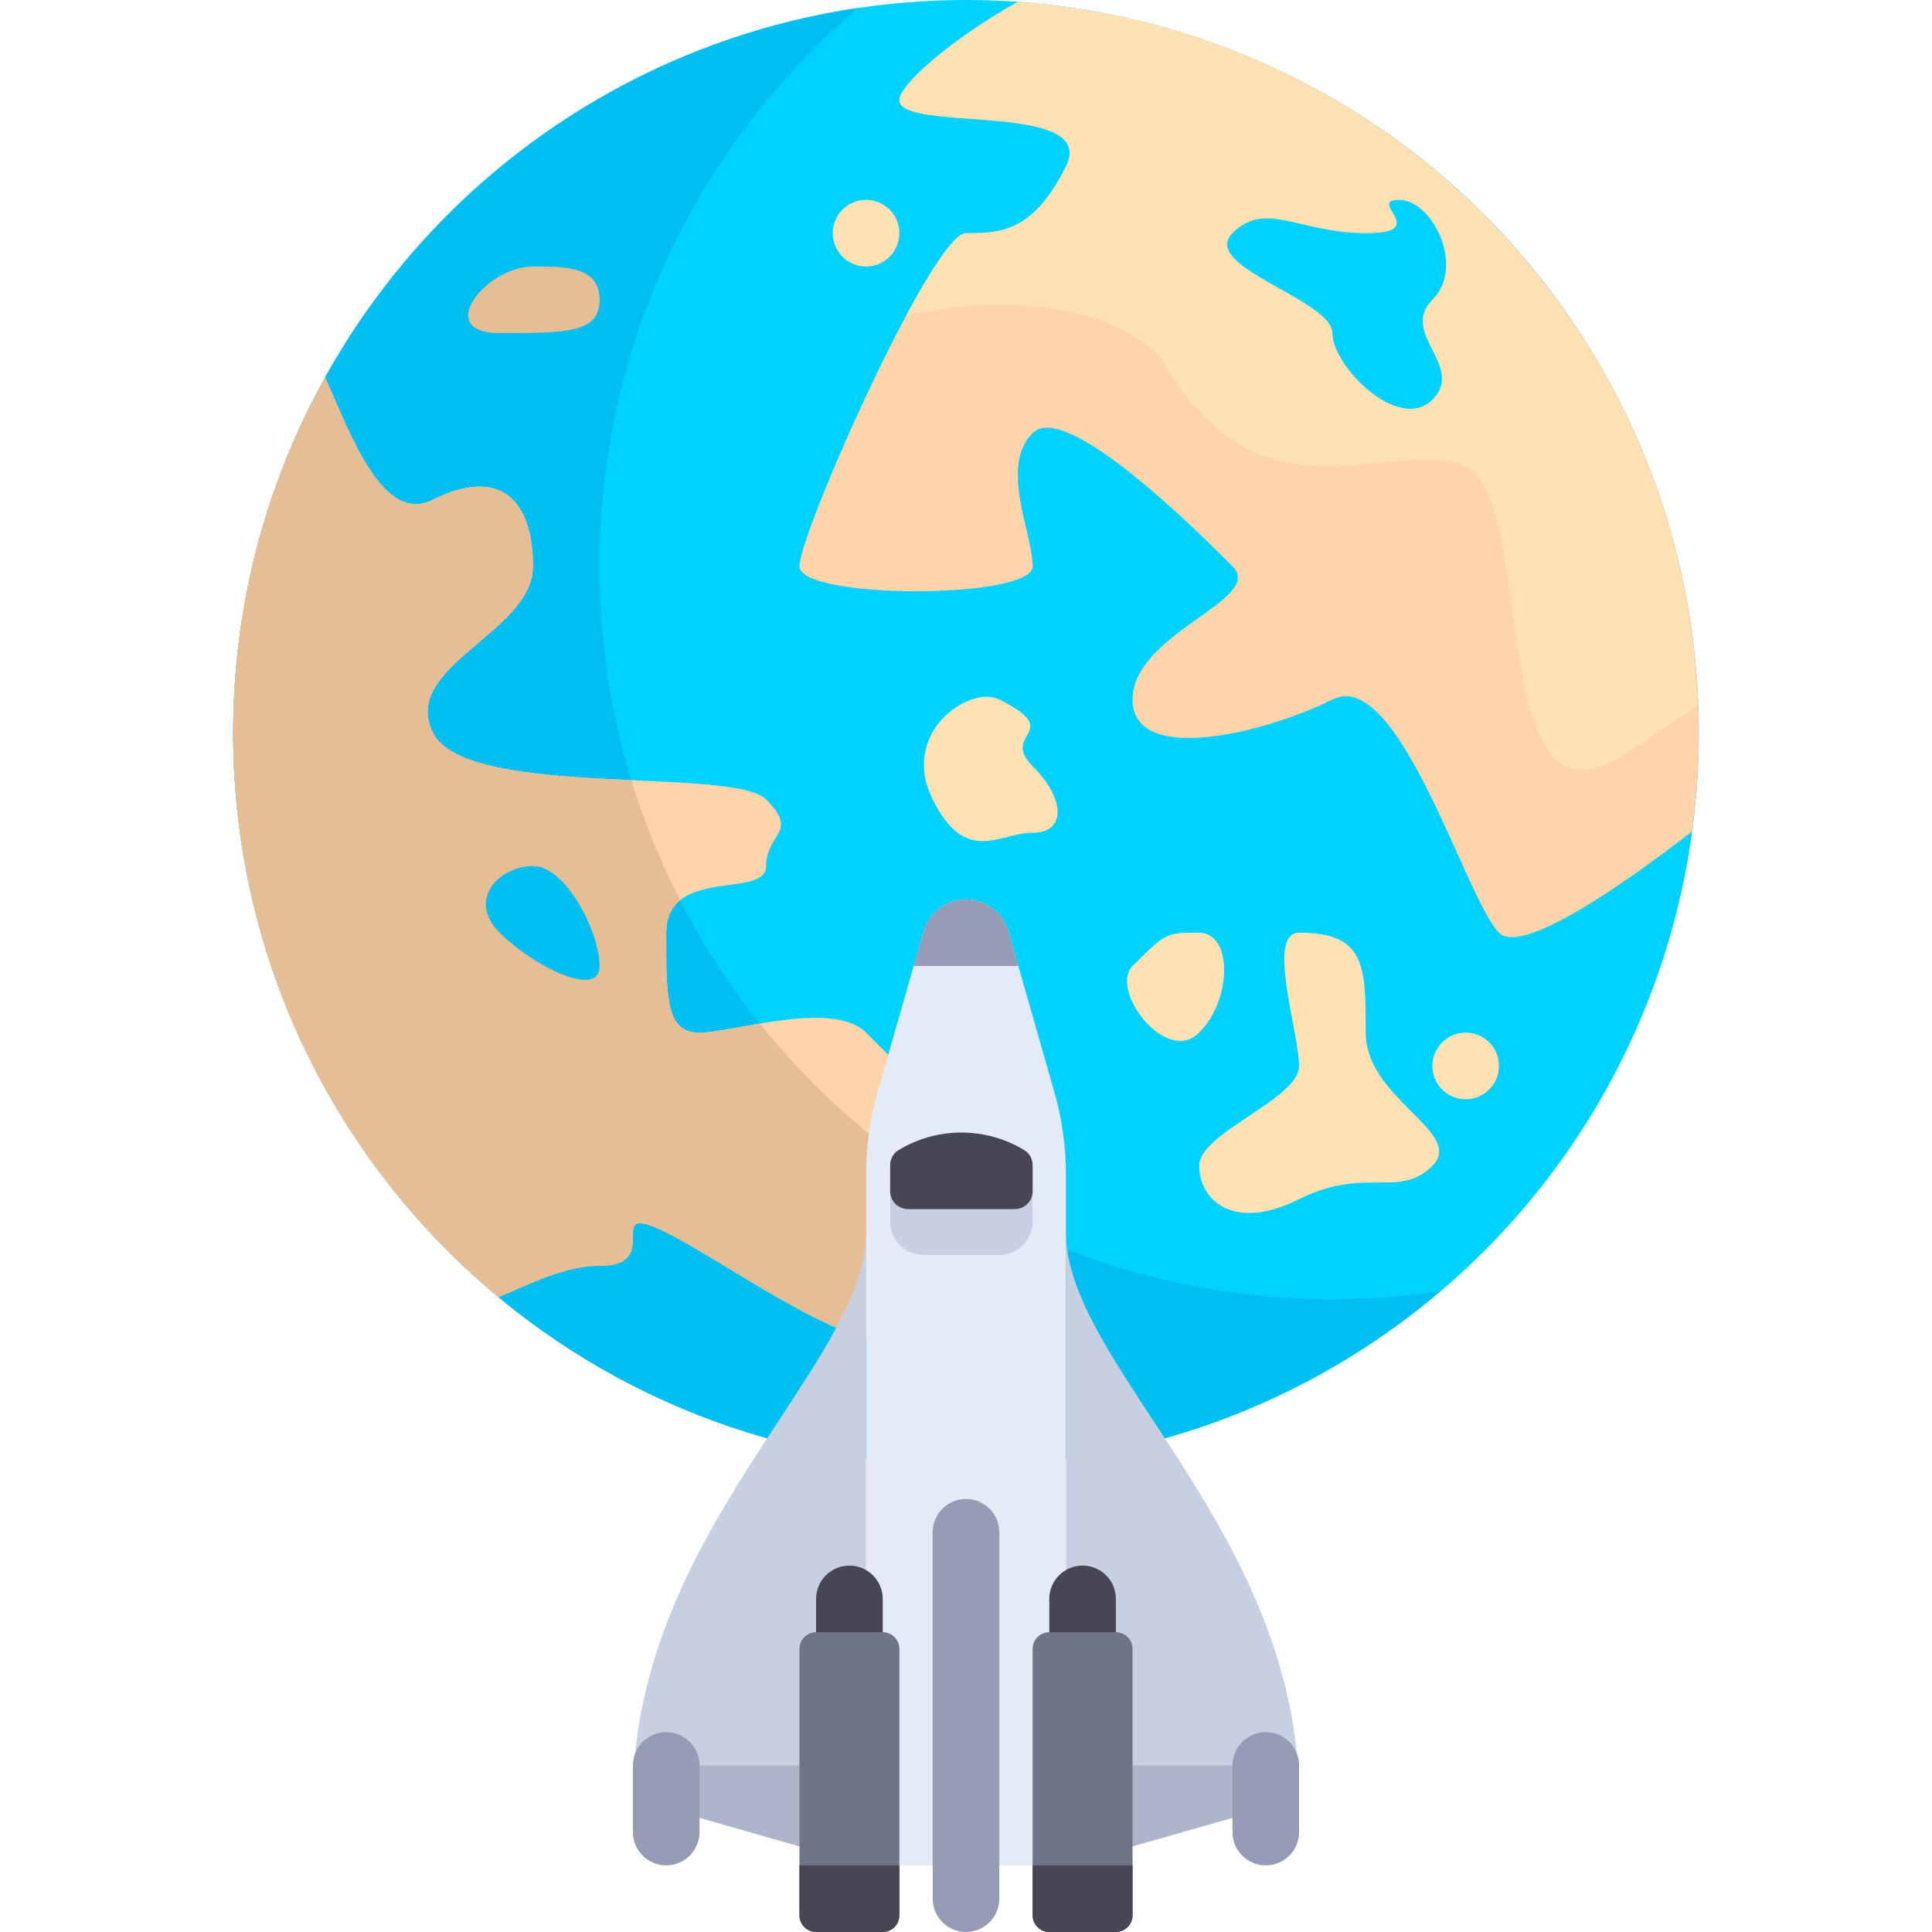 <?xml version="1.0" encoding="iso-8859-1"?>
<!-- Generator: Adobe Illustrator 19.0.0, SVG Export Plug-In . SVG Version: 6.00 Build 0)  -->
<svg version="1.1" id="Layer_1" xmlns="http://www.w3.org/2000/svg" xmlns:xlink="http://www.w3.org/1999/xlink" x="0px" y="0px"
	 viewBox="0 0 512 512" style="enable-background:new 0 0 512 512;" xml:space="preserve">
<circle style="fill:#00D2FF;" cx="256" cy="194.207" r="194.207"/>
<path style="fill:#00BEF0;" d="M353.103,344.276c-107.257,0-194.207-86.95-194.207-194.207c0-59.285,26.596-112.329,68.47-147.951
	C133.688,15.964,61.793,96.68,61.793,194.207c0,107.257,86.95,194.207,194.207,194.207c47.974,0,91.851-17.43,125.737-46.255
	C372.391,343.54,362.834,344.276,353.103,344.276z"/>
<path style="fill:#FFD4AA;" d="M185.379,273.655c-8.828,0-8.828-8.828-8.828-26.483s26.483-8.828,26.483-17.655
	s8.828-8.828,0-17.655c-8.828-8.828-79.448,0-88.276-17.655s26.483-26.483,26.483-44.138s-8.828-26.483-26.483-17.655
	c-13.273,6.637-21.556-16.659-28.601-32.384c-15.503,27.898-24.364,59.997-24.364,94.177c0,60.162,27.363,113.927,70.316,149.549
	c8.052-3.348,17.412-8.308,26.787-8.308c17.655,0,0-17.655,17.655-8.828c17.655,8.828,52.966,35.31,61.793,26.483
	c8.828-8.828,8.828-61.793,8.828-61.793s-8.828-8.828-17.655-17.655C220.69,264.828,194.207,273.655,185.379,273.655z"/>
<path style="fill:#E6BE96;" d="M201.397,271.253c-6.609,1.105-12.622,2.402-16.018,2.402c-8.828,0-8.828-8.828-8.828-26.483
	c0-4.137,1.486-6.782,3.712-8.579c-5.199-10.132-9.562-20.76-12.936-31.829c-22.334-1.03-47.527-2.472-52.569-12.557
	c-8.828-17.655,26.483-26.483,26.483-44.138s-8.828-26.483-26.483-17.655c-13.226,6.614-21.496-16.49-28.526-32.213
	c-0.008-0.04-0.038-0.118-0.076-0.215c-15.514,27.906-24.363,60.028-24.363,94.221c0,60.153,27.351,113.914,70.292,149.537
	c0.003,0.002,0.011,0.002,0.014,0.004c0.002,0.002,0.007,0.006,0.007,0.006c8.055-3.346,17.416-8.306,26.791-8.306
	c17.655,0,0-17.655,17.655-8.828c17.655,8.828,52.966,35.31,61.793,26.483c5.098-5.098,7.244-24.891,8.154-40.727
	C229.38,301.11,214.162,287.212,201.397,271.253z"/>
<path style="fill:#FFD4AA;" d="M269.687,0.533c-18.314,10.273-31.342,22.164-31.342,25.95c0,8.828,52.965,0,44.138,17.655
	S264.828,61.793,256,61.793c-8.828,0-44.138,79.448-44.138,88.276c0,8.828,61.793,8.828,61.793,0c0-8.828-8.828-26.483,0-35.31
	c8.828-8.828,44.138,26.483,52.966,35.31c8.828,8.828-26.483,17.655-26.483,35.31s35.31,8.828,52.966,0
	c17.655-8.828,35.31,52.966,44.138,61.793c6.326,6.326,35.242-14.497,51.166-26.836c1.151-8.552,1.8-17.262,1.8-26.13
	C450.207,91.556,370.55,7.563,269.687,0.533z"/>
<g>
	<path style="fill:#FFE1B4;" d="M269.687,0.533c-18.314,10.273-31.342,22.164-31.342,25.95c0,8.828,52.965,0,44.138,17.655
		S264.828,61.793,256,61.793c-3.02,0-9.156,9.383-15.902,21.973c28.003-6.879,59.932-1.556,68.867,13.337
		c26.483,44.138,61.793,17.655,79.448,26.483c15.791,7.895,8.828,70.621,26.483,79.448c8.985,4.493,20.409-6.872,34.966-15.934
		C446.26,87.73,368.194,7.4,269.687,0.533z"/>
	<path style="fill:#FFE1B4;" d="M264.828,185.379c-7.895-3.948-26.483,8.828-17.655,26.483c8.828,17.655,17.655,8.828,26.483,8.828
		c8.828,0,8.828-8.828,0-17.655C264.828,194.207,282.483,194.207,264.828,185.379z"/>
	<path style="fill:#FFE1B4;" d="M344.276,247.172c-8.828,0,0,26.483,0,35.31s-26.483,17.655-26.483,26.483
		s8.828,17.655,26.483,8.828c17.655-8.828,26.483,0,35.31-8.828c8.828-8.828-17.655-17.655-17.655-35.31
		C361.931,256,361.931,247.172,344.276,247.172z"/>
	<path style="fill:#FFE1B4;" d="M300.138,256c-6.242,6.242,8.828,26.483,17.655,17.655c8.828-8.828,8.828-26.483,0-26.483
		C308.966,247.172,308.966,247.172,300.138,256z"/>
</g>
<path style="fill:#00BEF0;" d="M141.241,229.517c-8.828,0-17.655,8.828-8.828,17.655c8.828,8.828,26.483,17.655,26.483,8.828
	C158.897,247.172,150.069,229.517,141.241,229.517z"/>
<path style="fill:#00D2FF;" d="M326.621,61.793c-8.828,8.828,26.483,17.655,26.483,26.483s17.655,26.483,26.483,17.655
	c8.828-8.828-8.828-17.655,0-26.483c8.828-8.828,0-26.483-8.828-26.483c-8.828,0,8.828,8.828-8.828,8.828
	S335.448,52.966,326.621,61.793z"/>
<path style="fill:#E6BE96;" d="M141.241,70.621c-12.484,0-26.483,17.655-8.828,17.655s26.483,0,26.483-8.828
	S150.069,70.621,141.241,70.621z"/>
<g>
	<circle style="fill:#FFE1B4;" cx="229.517" cy="61.793" r="8.828"/>
	<circle style="fill:#FFE1B4;" cx="388.414" cy="282.483" r="8.828"/>
</g>
<path style="fill:#C7CFE2;" d="M229.517,326.621c0,35.31-61.793,79.448-61.793,150.069l61.793,17.655V326.621z"/>
<polygon style="fill:#AEB5CA;" points="175.86,479.013 229.517,494.345 229.517,467.862 176.552,467.862 "/>
<path style="fill:#959CB3;" d="M176.552,494.345L176.552,494.345c-4.875,0-8.828-3.953-8.828-8.828v-17.655
	c0-4.875,3.953-8.828,8.828-8.828l0,0c4.875,0,8.828,3.953,8.828,8.828v17.655C185.379,490.392,181.427,494.345,176.552,494.345z"/>
<path style="fill:#C7CFE2;" d="M282.483,326.621c0,35.31,61.793,79.448,61.793,150.069l-61.793,17.655V326.621z"/>
<polygon style="fill:#AEB5CA;" points="336.14,479.013 282.483,494.345 282.483,467.862 335.448,467.862 "/>
<path style="fill:#959CB3;" d="M335.448,494.345L335.448,494.345c4.875,0,8.828-3.953,8.828-8.828v-17.655
	c0-4.875-3.953-8.828-8.828-8.828l0,0c-4.875,0-8.828,3.953-8.828,8.828v17.655C326.621,490.392,330.573,494.345,335.448,494.345z"
	/>
<path style="fill:#E4EAF6;" d="M256,238.345L256,238.345c-5.225,0-9.817,3.464-11.253,8.488l-12.173,42.606
	c-2.028,7.099-3.057,14.444-3.057,21.826v183.08h52.966v-183.08c0-7.382-1.028-14.728-3.057-21.826l-12.173-42.606
	C265.817,241.809,261.225,238.345,256,238.345z"/>
<path style="fill:#959CB3;" d="M256,238.345c-5.225,0-9.817,3.464-11.253,8.488L242.129,256h27.744l-2.62-9.167
	C265.817,241.809,261.225,238.345,256,238.345z"/>
<path style="fill:#C7CFE2;" d="M264.828,332.556h-20.09c-4.875,0-8.828-3.953-8.828-8.828v-14.763h37.746v14.763
	C273.655,328.605,269.703,332.556,264.828,332.556z"/>
<path style="fill:#464655;" d="M235.91,308.811v6.894c0,2.606,2.112,4.718,4.718,4.718h28.309c2.605,0,4.718-2.112,4.718-4.718
	v-6.894c0-1.587-0.762-3.127-2.116-3.955c-10.274-6.291-23.24-6.291-33.514,0C236.672,305.685,235.91,307.224,235.91,308.811z"/>
<path style="fill:#959CB3;" d="M256,397.241L256,397.241c-4.875,0-8.828,3.953-8.828,8.828v97.103c0,4.875,3.953,8.828,8.828,8.828
	l0,0c4.875,0,8.828-3.953,8.828-8.828v-97.103C264.828,401.194,260.875,397.241,256,397.241z"/>
<path style="fill:#464655;" d="M286.897,450.207L286.897,450.207c4.875,0,8.828-3.953,8.828-8.828v-17.655
	c0-4.875-3.953-8.828-8.828-8.828l0,0c-4.875,0-8.828,3.953-8.828,8.828v17.655C278.069,446.254,282.022,450.207,286.897,450.207z"
	/>
<path style="fill:#707487;" d="M278.069,512h17.655c2.438,0,4.414-1.976,4.414-4.414v-70.621c0-2.438-1.976-4.414-4.414-4.414
	h-17.655c-2.438,0-4.414,1.976-4.414,4.414v70.621C273.655,510.024,275.631,512,278.069,512z"/>
<g>
	<path style="fill:#464655;" d="M273.655,494.345v13.241c0,2.438,1.976,4.414,4.414,4.414h17.655c2.438,0,4.414-1.976,4.414-4.414
		v-13.241H273.655z"/>
	<path style="fill:#464655;" d="M225.103,450.207L225.103,450.207c4.875,0,8.828-3.953,8.828-8.828v-17.655
		c0-4.875-3.953-8.828-8.828-8.828l0,0c-4.875,0-8.828,3.953-8.828,8.828v17.655C216.276,446.254,220.228,450.207,225.103,450.207z"
		/>
</g>
<path style="fill:#707487;" d="M216.276,512h17.655c2.438,0,4.414-1.976,4.414-4.414v-70.621c0-2.438-1.976-4.414-4.414-4.414
	h-17.655c-2.438,0-4.414,1.976-4.414,4.414v70.621C211.862,510.024,213.838,512,216.276,512z"/>
<path style="fill:#464655;" d="M211.862,494.345v13.241c0,2.438,1.976,4.414,4.414,4.414h17.655c2.438,0,4.414-1.976,4.414-4.414
	v-13.241H211.862z"/>
<g>
</g>
<g>
</g>
<g>
</g>
<g>
</g>
<g>
</g>
<g>
</g>
<g>
</g>
<g>
</g>
<g>
</g>
<g>
</g>
<g>
</g>
<g>
</g>
<g>
</g>
<g>
</g>
<g>
</g>
</svg>
